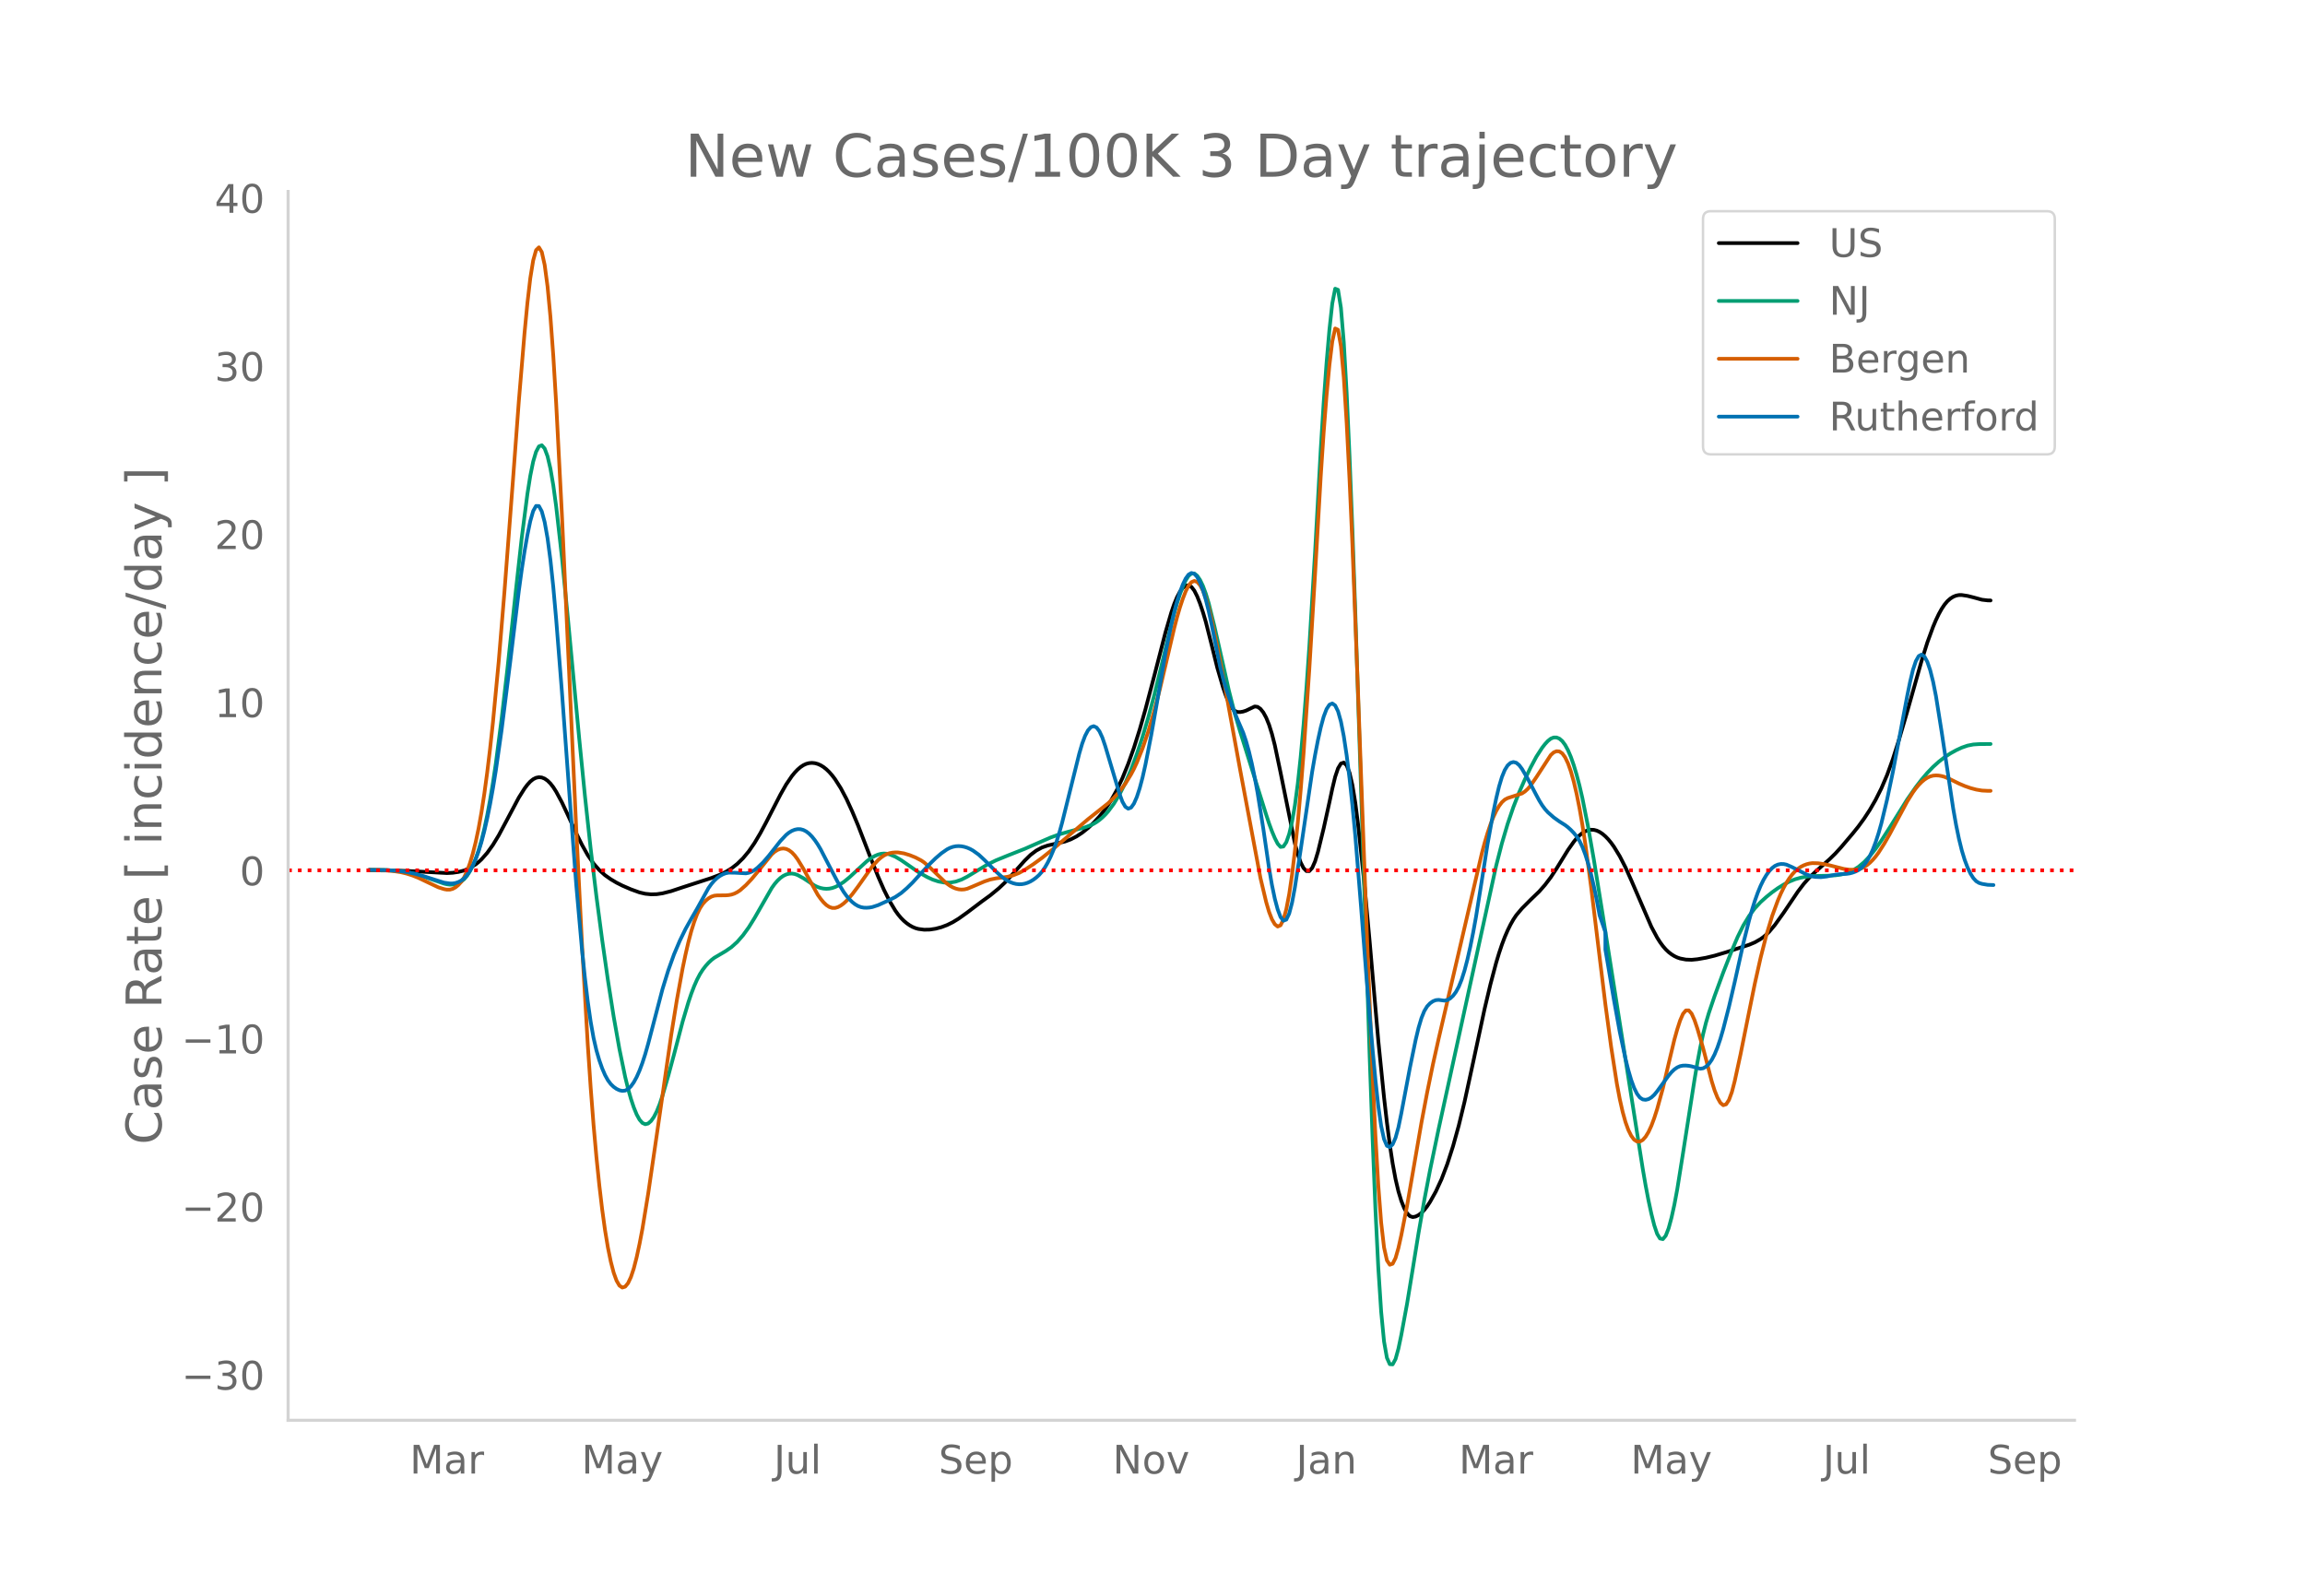 <svg height="864" viewBox="0 0 936 648" width="1248" xmlns="http://www.w3.org/2000/svg" xmlns:xlink="http://www.w3.org/1999/xlink"><defs><style>*{stroke-linecap:butt;stroke-linejoin:round}</style></defs><g id="figure_1"><path d="M0 648h936V0H0z" style="fill:#fff" id="patch_1"/><g id="axes_1"><path d="M117 576.72h725.4V77.76H117z" style="fill:none" id="patch_2"/><path clip-path="url(#pc1196d6e7f)" d="m149.973 353.406 10.504.088 7.003.273 14.006.76 2.335-.122 2.334-.339 2.335-.598 2.334-1.011 2.334-1.467 1.167-.927 1.168-1.083 2.334-2.64 2.334-3.253 2.335-3.844 3.501-6.561 4.669-8.79 2.334-3.703 1.167-1.552 1.168-1.28 1.167-.94 1.167-.588 1.167-.234 1.167.118 1.167.466 1.168.812 1.167 1.156 1.167 1.5 1.167 1.83 2.335 4.336 2.334 4.97 3.501 7.608 2.335 4.705 2.334 4.164 2.334 3.389 2.335 2.65 2.334 2.097 2.335 1.642 2.334 1.387 2.334 1.184 3.502 1.516 3.501 1.265 2.335.536 2.334.233 2.334-.06 2.335-.345 3.501-.886 4.669-1.561 7.003-2.268 4.669-1.51 3.501-1.345 2.335-1.141 2.334-1.419 2.334-1.831 2.335-2.281 2.334-2.8 2.334-3.387 2.335-3.941 2.334-4.353 5.836-11.337 2.334-4.118 2.335-3.431 1.167-1.423 1.167-1.223 1.167-1.008 1.167-.775 1.168-.54 1.167-.305 1.167-.088 1.167.117 1.167.317 1.167.518 1.168.72 1.167.922 1.167 1.126 1.167 1.329 1.167 1.533 2.335 3.662 2.334 4.41 2.334 5.094 2.335 5.572 4.668 12.08 3.502 8.74 2.334 5.326 2.335 4.662 2.334 3.884 1.167 1.61 1.167 1.39 1.167 1.17 1.168.978 1.167.81 1.167.648 1.167.485 1.167.327 2.335.31 2.334-.05 2.334-.356 2.335-.619 2.334-.88 2.334-1.155 2.335-1.426 3.501-2.504 5.836-4.412 3.502-2.54 3.501-2.878 2.335-2.202 2.334-2.508 5.836-6.53 2.334-2.29 2.335-1.772 2.334-1.26 2.334-.812 7.003-1.61 2.335-.863 2.334-1.196 2.334-1.53 2.335-1.86 2.334-2.192 2.334-2.555 2.335-2.932 2.334-3.483 2.335-4.208 2.334-4.955 2.334-5.755 2.335-6.57 2.334-7.395 2.334-8.209 3.502-13.274 4.669-18.093 2.334-7.958 1.167-3.415 1.167-2.816 1.167-2.183 1.168-1.552 1.167-.901 1.167-.165 1.167.661 1.167 1.504 1.167 2.315 1.168 2.972 1.167 3.475 1.167 3.947 2.334 9.238 2.335 9.419 2.334 7.967 1.167 3.378 1.167 2.792 1.168 2.037 1.167 1.248 1.167.508 1.167.024 1.167-.206 1.167-.385 3.502-1.676 1.167.149 1.167.803 1.168 1.458 1.167 2.13 1.167 2.88 1.167 3.715 1.167 4.565 2.335 11.126 5.835 28.836 1.168 4.368 1.167 3.322 1.167 2.274 1.167 1.204 1.167.016 1.168-1.292 1.167-2.622 1.167-3.86 2.334-9.595 2.335-10.59 1.167-5.487 1.167-4.837 1.167-3.456 1.167-1.93 1.167-.402 1.168 1.172 1.167 2.98 1.167 5.023 1.167 7.113 1.167 9.095 2.335 21.988 2.334 25.292 3.502 40.25 2.334 23.085 1.167 10.152 1.167 9.015 1.167 7.68 1.168 6.308 1.167 4.976 1.167 3.853 1.167 2.94 1.167 2.069 1.168 1.197 1.167.372 1.167-.22 1.167-.577 1.167-.889 1.167-1.2 1.168-1.504 1.167-1.765 2.334-4.173 2.334-5.06 2.335-6.133 2.334-7.259 2.335-8.414 2.334-9.6 3.501-16.092 4.67-21.757 2.333-9.818 2.335-8.803 1.167-3.871 1.167-3.482 1.167-3.092 1.167-2.71 1.168-2.364 1.167-2.054 1.167-1.75 2.334-2.76 3.502-3.51 3.501-3.375 2.335-2.665 2.334-3.067 2.334-3.544 4.67-7.576 2.334-3.303 1.167-1.43 1.167-1.193 1.167-.944 1.167-.694 1.167-.445 1.168-.195 1.167.054 1.167.305 1.167.55 1.167.782 1.167.996 1.168 1.207 1.167 1.418 1.167 1.627 2.334 3.827 2.335 4.548 2.334 5.192 8.17 18.914 2.335 4.37 1.167 1.847 1.167 1.598 1.167 1.348 1.167 1.105 1.168.898 1.167.726 1.167.56 1.167.401 2.334.452 2.335.088 2.334-.227 3.502-.608 3.501-.843 4.669-1.395 9.337-3.03 2.335-.983 2.334-1.336 1.167-.84 1.167-.995 1.168-1.155 2.334-2.78 3.501-4.895 5.836-8.657 2.335-3.054 2.334-2.645 2.334-2.221 5.836-5.198 2.335-2.292 2.334-2.551 4.669-5.506 2.334-2.901 2.334-3.207 2.335-3.567 2.334-4.047 2.334-4.654 2.335-5.454 2.334-6.441 2.334-7.34 3.502-11.933 5.836-20.636 2.334-7.452 2.335-6.368 1.167-2.764 1.167-2.447 1.167-2.097 1.167-1.74 1.167-1.382 1.168-1.034 1.167-.732 1.167-.477 1.167-.232 1.167-.001 2.335.361 2.334.582 3.502.96 2.334.273 1.167.025h0" style="fill:none;stroke:#000;stroke-linecap:round;stroke-width:1.5" id="line2d_1"/><path clip-path="url(#pc1196d6e7f)" d="m149.973 353.215 7.003.094 4.668.328 3.502.499 3.502.782 3.501 1.08 8.17 2.812 1.167.267 1.168.149 1.167-.03 1.167-.22 1.167-.409 1.167-.621 1.168-.946 1.167-1.38 1.167-1.838 1.167-2.295 1.167-2.773 1.167-3.357 1.168-4.043 1.167-4.752 1.167-5.467 1.167-6.22 1.167-7.01 1.167-7.806 2.335-17.961 2.334-20.141 3.502-32.386 2.334-20.977 2.334-18.052 1.168-7.378 1.167-5.714 1.167-3.965 1.167-2.217 1.167-.461 1.167 1.329 1.168 3.152 1.167 4.984 1.167 6.815 1.167 8.56 2.335 20.648 2.334 23.87 4.669 49.52 2.334 23.426 2.334 21.504 2.335 19.368 2.334 17.647 2.334 16.333 2.335 14.84 2.334 13.152 2.334 11.314 1.168 4.774 1.167 4.138 1.167 3.503 1.167 2.853 1.167 2.128 1.167 1.329 1.168.514 1.167-.284 1.167-1.007 1.167-1.653 1.167-2.284 1.168-2.915 1.167-3.506 2.334-8.005 2.334-8.686 3.502-13.353 2.334-7.841 1.167-3.46 1.168-3.058 1.167-2.641 1.167-2.226 1.167-1.827 1.167-1.52 1.168-1.302 1.167-1.104 1.167-.904 2.334-1.372 2.335-1.378 2.334-1.612 2.334-2.112 2.335-2.678 2.334-3.228 2.334-3.76 7.003-12.22 1.168-1.62 1.167-1.356 1.167-1.093 1.167-.83 1.167-.572 1.167-.319 1.168-.065 1.167.187 1.167.426 2.334 1.279 4.669 3.06 1.167.528 1.167.386 1.168.24 1.167.09 1.167-.073 1.167-.235 1.167-.396 1.167-.555 2.335-1.483 2.334-1.896 4.669-4.33 2.334-2.15 1.167-.912 1.168-.77 1.167-.626 1.167-.478 1.167-.308 1.167-.115 1.167.082 1.168.272 2.334.955 2.334 1.375 7.003 4.862 3.502 1.982 2.334 1.08 2.335.762 2.334.416 2.334.027 2.335-.402 2.334-.82 2.334-1.186 8.17-4.914 3.502-1.719 4.669-1.91 7.003-2.764 5.836-2.565 4.668-2.025 3.502-1.279 3.502-1.008 7.003-1.851 2.334-.874 1.167-.564 1.167-.7 1.167-.847 1.168-.992 1.167-1.14 1.167-1.3 2.334-3.13 2.335-3.846 2.334-4.62 2.334-5.45 2.335-6.27 2.334-7.074 2.334-7.88 2.335-8.693 2.334-9.487 4.669-19.556 1.167-4.559 1.167-4.092 1.167-3.586 1.168-3.08 1.167-2.539 1.167-1.825 1.167-.937 1.167-.015 1.167.889 1.168 1.705 1.167 2.435 1.167 3.145 1.167 3.857 2.335 9.435 3.501 15.469 2.334 10.449 2.335 9.173 2.334 7.823 10.505 33.546 1.167 3.534 1.167 3.176 1.167 2.783 1.167 2.292 1.168 1.307 1.167-.17 1.167-1.747 1.167-3.324 1.167-4.94 1.167-6.76 1.168-8.782 1.167-10.844 1.167-12.906 1.167-14.93 1.167-16.77 2.335-38.46 2.334-42.147 1.167-18.64 1.167-16.095 1.168-13.546 1.167-10.647 1.167-5.977 1.167.461 1.167 7.253 1.167 14.045 1.168 20.571 1.167 25.778 1.167 29.661 1.167 33.281 5.836 180.878 1.167 32.677 1.167 29.148 1.168 23.724 1.167 17.921 1.167 12.119 1.167 6.613 1.167 2.6 1.167.077 1.168-2.147 1.167-4.22 1.167-5.543 2.334-12.643 2.335-14.26 2.334-14.491 2.334-13.34 2.335-12.205 3.501-16.82 23.344-106.781 2.334-9.11 2.334-7.908 2.335-6.852 2.334-5.95 2.335-5.287 2.334-4.854 2.334-4.365 2.335-3.609 1.167-1.497 1.167-1.269 1.167-.93 1.167-.483 1.167-.012 1.168.468 1.167.995 1.167 1.569 1.167 2.152 1.167 2.736 1.168 3.318 1.167 3.892 1.167 4.459 1.167 5.025 2.334 11.72 2.335 13.344 3.501 21.734 16.34 103.717 1.168 6.78 1.167 6.098 1.167 5.414 1.167 4.65 1.168 3.482 1.167 1.908 1.167.254 1.167-1.4 1.167-2.995 1.168-4.293 1.167-5.293 1.167-6.235 2.334-14.63 4.669-29.85 1.167-6.919 1.167-6.205 1.167-5.432 1.168-4.659 1.167-3.942 2.334-6.872 3.502-9.55 3.501-8.907 2.335-5.507 2.334-4.724 2.334-3.842 2.335-3.1 2.334-2.506 2.334-2.102 2.335-1.885 2.334-1.672 2.334-1.448 2.335-1.22 2.334-.953 2.334-.654 2.335-.412 2.334-.228 5.836-.144 3.502-.161 2.334-.317 2.334-.612 2.335-1.017 2.334-1.446 2.334-1.948 2.335-2.467 2.334-2.932 2.334-3.338 3.502-5.48 7.003-11.25 3.502-5.021 2.334-3.035 2.334-2.745 2.335-2.423 2.334-2.105 2.334-1.817 2.335-1.537 2.334-1.293 2.334-1.085 2.335-.807 2.334-.457 2.334-.154 4.67-.053h0" style="fill:none;stroke:#009e73;stroke-linecap:round;stroke-width:1.5" id="line2d_2"/><path clip-path="url(#pc1196d6e7f)" d="m149.973 353.263 5.836.095 3.501.28 3.502.546 2.334.568 2.334.745 2.335.933 4.668 2.225 3.502 1.655 2.334.748 1.167.203 1.168-.008 1.167-.31 1.167-.634 1.167-.954 1.167-1.308 1.168-1.823 1.167-2.498 1.167-3.206 1.167-3.915 1.167-4.649 1.167-5.522 1.168-6.53 1.167-7.568 1.167-8.607 1.167-9.655 1.167-10.713 2.335-24.607 2.334-28.377 3.502-45.921 2.334-31.4 2.334-27.92 1.167-12.127 1.168-10.058 1.167-7.194 1.167-4.17 1.167-1.147 1.167 1.922 1.167 5.22 1.168 8.748 1.167 12.32 1.167 15.892 1.167 19.29 2.335 45.24 2.334 51.042 3.501 76.894 2.335 46.698 2.334 40.672 1.167 17.244 1.167 15.15 1.168 13.112 1.167 11.354 1.167 9.874 1.167 8.45 1.167 7.043 1.168 5.715 1.167 4.47 1.167 3.238 1.167 2.008 1.167.793 1.167-.349 1.168-1.417 1.167-2.47 1.167-3.522 1.167-4.545 1.167-5.412 1.167-6.122 2.335-14.235 3.501-23.937 5.836-40.405 2.335-14.468 2.334-12.792 1.167-5.584 1.167-5.024 1.167-4.416 1.168-3.759 1.167-3.091 1.167-2.425 1.167-1.788 1.167-1.306 1.168-.979 1.167-.681 1.167-.385 1.167-.117 3.502-.031 1.167-.095 1.167-.212 1.167-.393 1.167-.586 1.167-.78 2.335-2.066 2.334-2.474 2.335-2.803 5.835-7.24 1.168-1.042 1.167-.744 1.167-.447 1.167-.143 1.167.183 1.167.533 1.168.888 1.167 1.242 1.167 1.58 2.334 3.83 5.836 10.55 1.167 1.637 1.168 1.414 1.167 1.123 1.167.765 1.167.393 1.167.02 1.167-.337 1.168-.63 1.167-.855 1.167-1.066 2.334-2.685 2.335-3.114 5.836-8.251 2.334-2.522 1.167-1.013 1.167-.803 1.167-.588 1.168-.381 1.167-.217 1.167-.094 1.167.02 2.334.376 2.335.715 2.334.938 2.335 1.219 1.167.798 2.334 2.02 5.836 5.634 1.167.998 1.167.833 1.167.655 1.168.476 1.167.296 1.167.112 1.167-.076 1.167-.265 2.335-.961 4.668-2 2.335-.78 2.334-.475 4.669-.63 2.334-.613 2.335-.934 2.334-1.273 3.501-2.296 3.502-2.552 4.669-3.746 7.003-6.002 7.003-5.953 8.17-6.47 2.334-2.232 2.335-2.594 2.334-3.124 2.334-3.832 1.168-2.232 1.167-2.498 2.334-5.814 2.334-6.904 2.335-7.995 2.334-9.069 3.502-14.842 2.334-9.986 1.167-4.468 1.167-3.99 1.168-3.515 1.167-3.001 1.167-2.302 1.167-1.418 1.167-.497 1.167.42 1.168 1.315 1.167 2.186 1.167 3.053 1.167 3.92 1.167 4.74 2.335 10.965 2.334 12.161 7.003 38.335 8.17 43.508 2.335 9.819 1.167 3.969 1.167 3.014 1.167 2.01 1.167.931 1.168-.512 1.167-2.323 1.167-4.208 1.167-6.091 1.167-7.96 1.167-9.741 1.168-11.44 1.167-13.123 1.167-14.803 2.334-34.191 2.335-38.61 2.334-40.215 1.167-17.477 1.167-14.938 1.168-12.402 1.167-9.567 1.167-5.255 1.167.537 1.167 6.626 1.167 12.714 1.168 18.545 1.167 23.088 1.167 26.347 2.334 61.344 3.502 95.793 2.334 57.773 1.167 24.984 1.168 20.225 1.167 15.142 1.167 10.06 1.167 5.244 1.167 1.755 1.167-.406 1.168-2.3 1.167-4.07 1.167-5.217 2.334-11.892 2.335-13.447 3.501-20.295 2.335-12.336 2.334-11.372 2.334-10.452 17.508-75.168 1.167-4.376 1.167-3.915 1.167-3.454 1.168-2.99 1.167-2.518 1.167-2.034 1.167-1.548 1.167-1.063 1.167-.617 5.836-1.903 1.168-.772 1.167-1.065 1.167-1.357 2.334-3.41 5.836-8.979 1.167-1.061 1.167-.498 1.168.089 1.167.79 1.167 1.609 1.167 2.448 1.167 3.288 1.168 4.13 1.167 4.983 1.167 5.846 1.167 6.711 1.167 7.577 2.335 17.372 3.501 28.811 2.334 19.125 2.335 17.267 2.334 15.002 1.167 6.183 1.168 5.19 1.167 4.198 1.167 3.223 1.167 2.341 1.167 1.55 1.167.776 1.168.017 1.167-.676 1.167-1.303 1.167-1.918 1.167-2.53 1.167-3.127 1.168-3.63 2.334-8.478 2.334-9.977 2.335-9.77 1.167-4.178 1.167-3.609 1.167-2.68 1.167-1.39 1.168-.028 1.167 1.333 1.167 2.606 1.167 3.439 2.334 7.96 3.502 13.482 1.167 3.707 1.167 2.921 1.168 2.083 1.167.986 1.167-.37 1.167-1.776 1.167-3.185 1.167-4.486 2.335-10.778 3.501-17.386 2.335-11.476 2.334-10.423 2.334-9.167 2.335-7.746 2.334-6.353 1.167-2.707 1.167-2.407 1.168-2.105 1.167-1.81 1.167-1.534 1.167-1.281 1.167-1.032 1.167-.792 1.168-.595 1.167-.443 1.167-.299 1.167-.155 2.335.057 2.334.32 2.334.513 5.836 1.482 2.334.313 2.335.003 1.167-.177 1.167-.365 1.167-.563 1.168-.76 1.167-.96 1.167-1.158 1.167-1.36 1.167-1.56 2.335-3.653 2.334-4.098 7.003-13.072 2.334-3.722 1.168-1.596 1.167-1.393 1.167-1.188 1.167-.976 1.167-.757 1.167-.535 1.168-.314 1.167-.101 1.167.07 1.167.2 1.167.322 2.335.998 3.501 1.73 2.335.998 2.334.817 2.334.625 2.335.39 2.334.117 1.167-.005h0" style="fill:none;stroke:#d55e00;stroke-linecap:round;stroke-width:1.5" id="line2d_3"/><path clip-path="url(#pc1196d6e7f)" d="m149.973 353.238 7.003.09 4.668.307 3.502.473 3.502.729 3.501.999 8.17 2.58 2.335.332 1.167-.005 1.167-.19 1.167-.39 1.167-.607 1.168-.914 1.167-1.315 1.167-1.732 1.167-2.15 1.167-2.59 1.167-3.132 1.168-3.776 1.167-4.443 1.167-5.108 1.167-5.777 1.167-6.461 1.167-7.162 2.335-16.391 3.501-27.673 3.502-28.85 1.167-8.56L213 223.91l1.167-6.667 1.168-5.622 1.167-4.092 1.167-2.075 1.167.04 1.167 2.164 1.167 4.336 1.168 6.553 1.167 8.782 1.167 11.01 1.167 13.09 2.335 29.47 3.501 47.719 2.334 30.842 2.335 26.35 1.167 11.225 1.167 9.694 1.167 8.128 1.167 6.562 1.168 5.076 1.167 3.995 1.167 3.318 1.167 2.722 1.167 2.125 1.168 1.557 1.167 1.123 1.167.825 1.167.555 1.167.265 1.167-.124 1.168-.612 1.167-1.12 1.167-1.626 1.167-2.132 1.167-2.632 1.167-3.124 1.168-3.614 1.167-4.106 5.836-22.271 2.334-7.57 2.334-6.504 2.335-5.505 2.334-4.79 2.334-4.167 2.335-4.044 4.669-8.437 1.167-1.63 1.167-1.357 1.167-1.09 1.167-.852 1.167-.642 1.168-.437 1.167-.233 2.334.017 4.669.26 1.167-.223 1.167-.447 1.167-.67 1.168-.887 2.334-2.24 2.334-2.716 4.669-5.939 2.334-2.48 1.167-.94 1.168-.708 1.167-.474 1.167-.234 1.167.028 1.167.316 1.168.607 1.167.9 1.167 1.189 1.167 1.46 1.167 1.712 1.167 1.961 3.502 6.772 3.501 6.653 2.335 3.879 1.167 1.607 1.167 1.38 1.167 1.15 1.168.92 1.167.685 1.167.45 1.167.222 1.167.044 1.167-.086 1.168-.207 2.334-.767 4.669-2.113 2.334-1.195 2.334-1.58 2.335-2 2.334-2.289 3.502-3.843 3.501-3.736 2.334-2.284 2.335-2.003 2.334-1.628 1.167-.588 1.167-.415 1.168-.242 1.167-.073 1.167.083 1.167.225 1.167.363 1.168.503 1.167.64 2.334 1.674 2.334 2.172 4.67 4.67 2.333 2.116 1.168.88 1.167.735 1.167.59 1.167.442 1.167.289 1.168.126 1.167-.037 1.167-.2 1.167-.367 1.167-.536 1.167-.704 1.168-.873 1.167-1.057 1.167-1.32 1.167-1.66 1.167-2.015 1.167-2.37 1.168-2.74 1.167-3.177 1.167-3.683 1.167-4.201 7.003-28.215 1.167-3.965 1.168-3.128 1.167-2.224 1.167-1.319 1.167-.407 1.167.542 1.167 1.528 1.168 2.522 1.167 3.43 5.836 19.515 1.167 3.153 1.167 2.024 1.167.794 1.167-.434 1.168-1.632 1.167-2.67 1.167-3.55 1.167-4.395 1.167-5.198 2.335-11.912 2.334-13.203 3.502-20.385 2.334-11.456 1.167-4.967 1.167-4.39 1.167-3.75 1.168-3.097 1.167-2.417 1.167-1.602 1.167-.654 1.167.322 1.167 1.296 1.168 2.252 1.167 3.109 1.167 3.865 1.167 4.603 1.167 5.34 3.502 17.332 1.167 4.7 1.167 4.037 2.335 6.826 2.334 5.764 2.334 5.388 1.167 3.447 1.168 4.166 1.167 4.885 1.167 5.6 1.167 6.294 2.335 14.6 2.334 16.016 1.167 6.81 1.167 5.593 1.167 4.376 1.168 3.093 1.167 1.488 1.167-.44 1.167-2.435 1.167-4.428 1.167-6.276 2.335-15.203 4.669-31.722 1.167-6.72 1.167-6.028 1.167-5.29 1.167-4.305 1.167-3.073 1.168-1.792 1.167-.511 1.167.815 1.167 2.368 1.167 4.149 1.167 5.974 1.168 7.768 1.167 9.406 1.167 10.889 1.167 12.338 2.335 28.847 2.334 30.263 2.334 27.479 1.167 12.458 1.168 10.707 1.167 8.115 1.167 5.356 1.167 2.696 1.167.538 1.167-1.118 1.168-2.675 1.167-4.231 1.167-5.64 3.502-18.564 2.334-11.313 1.167-4.888 1.167-3.926 1.167-2.896 1.168-1.922 1.167-1.23 1.167-.82 1.167-.467 1.167-.112 2.335.314 1.167-.225 1.167-.652 1.167-1.08 1.167-1.54 1.168-2.144 1.167-2.898 1.167-3.682 1.167-4.452 1.167-5.156 1.167-5.793 1.168-6.419 2.334-14.615 2.334-14.842 2.335-12.89 1.167-5.634 1.167-4.868 1.167-3.887 1.167-2.864 1.167-1.871 1.168-1.034 1.167-.35 1.167.303 1.167.956 1.167 1.562 2.335 3.993 3.501 6.665 1.167 2.17 1.168 1.893 1.167 1.582 1.167 1.289 2.334 2.062 2.335 1.672 2.334 1.47 1.167.896 1.167 1.059 1.168 1.222 1.167 1.424 1.167 1.824 1.167 2.418 1.167 3.053 1.167 3.687 1.168 4.322 1.167 4.957 1.167 5.594 1.167 6.23 2.334 6.801v7.056l3.502 20.599 2.334 12.825 2.335 10.958 1.167 4.652 1.167 3.975 1.167 3.18 1.167 2.362 1.168 1.543 1.167.759 1.167.152 1.167-.279 1.167-.674 1.167-1.07 1.168-1.43 4.668-6.39 1.168-1.388 1.167-1.11 1.167-.811 1.167-.51 1.167-.227 1.167-.019 1.168.11 1.167.223 3.501.965 1.167-.187 1.168-.65 1.167-1.123 1.167-1.653 1.167-2.24 1.167-2.836 1.168-3.435 1.167-4 2.334-9.092 2.334-10.043 3.502-15.71 2.334-9.333 1.167-4.165 1.168-3.729 1.167-3.277 1.167-2.826 1.167-2.382 1.167-1.975 1.168-1.605 1.167-1.242 1.167-.879 1.167-.527 1.167-.23 1.167.014 1.168.244 2.334 1.034 5.836 2.972 2.334.77 1.167.21 2.335.092 2.334-.27 3.502-.724 2.334-.238 2.334-.113 1.167-.18 1.168-.306 1.167-.43 1.167-.577 1.167-.843 1.167-1.226 1.168-1.632 1.167-2.049 1.167-2.519 1.167-3.044 1.167-3.578 1.167-4.114 2.335-9.69 2.334-11.12 2.334-12.363 3.502-18.603 1.167-5.699 1.167-4.87 1.168-3.521 1.167-2.07 1.167-.617 1.167.817 1.167 2.159 1.167 3.41 1.168 4.64 1.167 5.875 2.334 14.669 4.669 31.025 1.167 6.594 1.167 5.664 1.167 4.734 1.168 3.832 1.167 3.07 1.167 2.447 1.167 1.853 1.167 1.258 1.167.706 1.168.366 2.334.395 2.334.084h0" style="fill:none;stroke:#0072b2;stroke-linecap:round;stroke-width:1.5" id="line2d_4"/><path clip-path="url(#pc1196d6e7f)" d="M117 353.408h725.4" style="fill:none;stroke:red;stroke-dasharray:1.5,2.475;stroke-dashoffset:0;stroke-width:1.5" id="line2d_5"/><path d="M117 576.72V77.76" style="fill:none;stroke:#d3d3d3;stroke-linecap:square;stroke-linejoin:miter;stroke-width:1.25" id="patch_3"/><path d="M117 576.72h725.4" style="fill:none;stroke:#d3d3d3;stroke-linecap:square;stroke-linejoin:miter;stroke-width:1.25" id="patch_4"/><g id="matplotlib.axis_1"><g id="xtick_1"><g style="fill:#696969" transform="matrix(.16 0 0 -.16 166.393 598.378)" id="text_1"><defs><path d="M9.813 72.906h14.703l18.593-49.61 18.703 49.61h14.704V0H66.89v64.016l-18.797-50h-9.907l-18.796 50V0H9.813z" id="DejaVuSans-77"/><path d="M34.281 27.484q-10.89 0-15.093-2.484-4.204-2.484-4.204-8.5 0-4.781 3.157-7.594 3.156-2.797 8.562-2.797 7.485 0 12 5.297 4.516 5.297 4.516 14.078v2zm17.922 3.72V0H43.22v8.297Q40.14 3.328 35.547.953q-4.594-2.375-11.234-2.375-8.391 0-13.36 4.719Q6 8.016 6 15.922q0 9.219 6.172 13.906 6.187 4.688 18.437 4.688h12.61v.89q0 6.203-4.078 9.594-4.078 3.39-11.453 3.39-4.688 0-9.141-1.124-4.438-1.125-8.531-3.375v8.312q4.921 1.906 9.562 2.844 4.64.953 9.031.953 11.875 0 17.735-6.156 5.86-6.14 5.86-18.64z" id="DejaVuSans-97"/><path d="M41.11 46.297q-1.516.875-3.297 1.281Q36.03 48 33.89 48q-7.625 0-11.703-4.953-4.079-4.953-4.079-14.234V0H9.08v54.688h9.03v-8.5q2.844 4.984 7.375 7.39Q30.031 56 36.531 56q.922 0 2.047-.125 1.125-.11 2.484-.36z" id="DejaVuSans-114"/></defs><use xlink:href="#DejaVuSans-77"/><use x="86.279" xlink:href="#DejaVuSans-97"/><use x="147.559" xlink:href="#DejaVuSans-114"/></g></g><g id="xtick_2"><g style="fill:#696969" transform="matrix(.16 0 0 -.16 236.144 598.378)" id="text_2"><defs><path d="M32.172-5.078q-3.797-9.766-7.422-12.735-3.61-2.984-9.656-2.984H7.906v7.516h5.282q3.703 0 5.75 1.765Q21-9.766 23.483-3.219l1.61 4.094-22.11 53.813H12.5l17.094-42.766 17.093 42.766h9.516z" id="DejaVuSans-121"/></defs><use xlink:href="#DejaVuSans-77"/><use x="86.279" xlink:href="#DejaVuSans-97"/><use x="147.559" xlink:href="#DejaVuSans-121"/></g></g><g id="xtick_3"><g style="fill:#696969" transform="matrix(.16 0 0 -.16 314.23 598.378)" id="text_3"><defs><path d="M9.813 72.906h9.859V5.078q0-13.187-5-19.14-5-5.954-16.094-5.954h-3.75v8.297h3.078q6.531 0 9.219 3.672Q9.813-4.39 9.813 5.078z" id="DejaVuSans-74"/><path d="M8.5 21.578v33.11h8.984V21.922q0-7.766 3.016-11.656 3.031-3.875 9.094-3.875 7.265 0 11.484 4.64 4.234 4.64 4.234 12.656v31h8.985V0h-8.984v8.406Q42.047 3.422 37.718 1q-4.313-2.422-10.032-2.422-9.421 0-14.312 5.86Q8.5 10.296 8.5 21.578zM31.11 56z" id="DejaVuSans-117"/><path d="M9.422 75.984h8.984V0H9.422z" id="DejaVuSans-108"/></defs><use xlink:href="#DejaVuSans-74"/><use x="29.492" xlink:href="#DejaVuSans-117"/><use x="92.871" xlink:href="#DejaVuSans-108"/></g></g><g id="xtick_4"><g style="fill:#696969" transform="matrix(.16 0 0 -.16 381.167 598.378)" id="text_4"><defs><path d="M53.516 70.516V60.89q-5.61 2.687-10.594 4-4.984 1.328-9.625 1.328-8.047 0-12.422-3.125t-4.375-8.89q0-4.845 2.906-7.313 2.907-2.453 11.016-3.97l5.953-1.218q11.031-2.11 16.281-7.406 5.25-5.297 5.25-14.172 0-10.61-7.11-16.078-7.093-5.469-20.812-5.469-5.172 0-11.015 1.172Q13.14.922 6.89 3.219v10.156q6-3.36 11.765-5.078 5.766-1.703 11.328-1.703 8.438 0 13.032 3.312 4.593 3.328 4.593 9.485 0 5.359-3.297 8.39-3.296 3.032-10.812 4.547L27.484 33.5q-11.03 2.188-15.968 6.875-4.922 4.688-4.922 13.047 0 9.672 6.812 15.234 6.813 5.563 18.766 5.563 5.14 0 10.453-.938 5.328-.922 10.89-2.765z" id="DejaVuSans-83"/><path d="M56.203 29.594v-4.39H14.891q.593-9.282 5.593-14.142 5-4.859 13.938-4.859 5.172 0 10.031 1.266 4.86 1.265 9.656 3.812v-8.5Q49.266.734 44.187-.344 39.11-1.422 33.892-1.422q-13.094 0-20.735 7.61-7.64 7.625-7.64 20.625 0 13.421 7.25 21.296Q20.016 56 32.328 56q11.031 0 17.453-7.11 6.422-7.093 6.422-19.296zm-8.984 2.64q-.094 7.36-4.125 11.75-4.032 4.407-10.672 4.407-7.516 0-12.031-4.25-4.516-4.25-5.203-11.97z" id="DejaVuSans-101"/><path d="M18.11 8.203v-29H9.077v75.484h9.031v-8.296q2.844 4.875 7.157 7.234Q29.594 56 35.594 56q9.968 0 16.187-7.906 6.235-7.907 6.235-20.797T51.78 6.484q-6.218-7.906-16.187-7.906-6 0-10.328 2.375-4.313 2.375-7.157 7.25zm30.578 19.094q0 9.906-4.079 15.547-4.078 5.64-11.203 5.64-7.14 0-11.218-5.64-4.079-5.64-4.079-15.547 0-9.906 4.078-15.547 4.079-5.64 11.22-5.64 7.124 0 11.202 5.64t4.078 15.547z" id="DejaVuSans-112"/></defs><use xlink:href="#DejaVuSans-83"/><use x="63.477" xlink:href="#DejaVuSans-101"/><use x="125" xlink:href="#DejaVuSans-112"/></g></g><g id="xtick_5"><g style="fill:#696969" transform="matrix(.16 0 0 -.16 451.83 598.378)" id="text_5"><defs><path d="M9.813 72.906h13.28l32.329-60.984v60.984h9.562V0h-13.28L19.39 60.984V0H9.813z" id="DejaVuSans-78"/><path d="M30.61 48.39q-7.22 0-11.422-5.64-4.204-5.64-4.204-15.453 0-9.813 4.172-15.453 4.188-5.64 11.453-5.64 7.188 0 11.375 5.655 4.203 5.672 4.203 15.438 0 9.719-4.203 15.406-4.187 5.688-11.375 5.688zm0 7.61q11.718 0 18.406-7.625 6.703-7.61 6.703-21.078 0-13.422-6.703-21.078-6.688-7.64-18.407-7.64-11.765 0-18.437 7.64-6.656 7.656-6.656 21.078 0 13.469 6.656 21.078Q18.844 56 30.609 56z" id="DejaVuSans-111"/><path d="M2.984 54.688H12.5L29.594 8.797l17.093 45.89h9.516L35.687 0H23.485z" id="DejaVuSans-118"/></defs><use xlink:href="#DejaVuSans-78"/><use x="74.805" xlink:href="#DejaVuSans-111"/><use x="135.986" xlink:href="#DejaVuSans-118"/></g></g><g id="xtick_6"><g style="fill:#696969" transform="matrix(.16 0 0 -.16 526.31 598.378)" id="text_6"><defs><path d="M54.89 33.016V0h-8.984v32.719q0 7.765-3.031 11.61-3.031 3.858-9.078 3.858-7.281 0-11.484-4.64-4.204-4.625-4.204-12.64V0H9.08v54.688h9.03v-8.5q3.235 4.937 7.594 7.374Q30.078 56 35.797 56q9.422 0 14.25-5.828 4.844-5.828 4.844-17.156z" id="DejaVuSans-110"/></defs><use xlink:href="#DejaVuSans-74"/><use x="29.492" xlink:href="#DejaVuSans-97"/><use x="90.771" xlink:href="#DejaVuSans-110"/></g></g><g id="xtick_7"><g style="fill:#696969" transform="matrix(.16 0 0 -.16 592.412 598.378)" id="text_7"><use xlink:href="#DejaVuSans-77"/><use x="86.279" xlink:href="#DejaVuSans-97"/><use x="147.559" xlink:href="#DejaVuSans-114"/></g></g><g id="xtick_8"><g style="fill:#696969" transform="matrix(.16 0 0 -.16 662.164 598.378)" id="text_8"><use xlink:href="#DejaVuSans-77"/><use x="86.279" xlink:href="#DejaVuSans-97"/><use x="147.559" xlink:href="#DejaVuSans-121"/></g></g><g id="xtick_9"><g style="fill:#696969" transform="matrix(.16 0 0 -.16 740.249 598.378)" id="text_9"><use xlink:href="#DejaVuSans-74"/><use x="29.492" xlink:href="#DejaVuSans-117"/><use x="92.871" xlink:href="#DejaVuSans-108"/></g></g><g id="xtick_10"><g style="fill:#696969" transform="matrix(.16 0 0 -.16 807.186 598.378)" id="text_10"><use xlink:href="#DejaVuSans-83"/><use x="63.477" xlink:href="#DejaVuSans-101"/><use x="125" xlink:href="#DejaVuSans-112"/></g></g></g><g id="matplotlib.axis_2"><g id="ytick_1"><g style="fill:#696969" transform="matrix(.16 0 0 -.16 73.733 564.292)" id="text_11"><defs><path d="M10.594 35.5h62.593v-8.297H10.594z" id="DejaVuSans-8722"/><path d="M40.578 39.313Q47.656 37.797 51.625 33q3.984-4.781 3.984-11.813 0-10.78-7.422-16.703-7.421-5.906-21.093-5.906-4.578 0-9.438.906-4.86.907-10.031 2.72v9.515q4.094-2.39 8.969-3.61 4.89-1.218 10.218-1.218 9.266 0 14.125 3.656 4.86 3.656 4.86 10.64 0 6.454-4.516 10.079-4.515 3.64-12.562 3.64h-8.5v8.11h8.89q7.266 0 11.125 2.906 3.86 2.906 3.86 8.375 0 5.61-3.985 8.61-3.968 3.015-11.39 3.015-4.063 0-8.703-.89-4.641-.876-10.203-2.72v8.782q5.624 1.562 10.53 2.344 4.907.78 9.25.78 11.235 0 17.766-5.109 6.547-5.093 6.547-13.78 0-6.063-3.468-10.235-3.47-4.172-9.86-5.782z" id="DejaVuSans-51"/><path d="M31.781 66.406q-7.61 0-11.453-7.5Q16.5 51.422 16.5 36.375q0-14.984 3.828-22.484 3.844-7.5 11.453-7.5 7.672 0 11.5 7.5 3.844 7.5 3.844 22.484 0 15.047-3.844 22.531-3.828 7.5-11.5 7.5zm0 7.813q12.266 0 18.735-9.703 6.468-9.688 6.468-28.141 0-18.406-6.468-28.11-6.47-9.687-18.735-9.687-12.25 0-18.718 9.688-6.47 9.703-6.47 28.109 0 18.453 6.47 28.14Q19.53 74.22 31.78 74.22z" id="DejaVuSans-48"/></defs><use xlink:href="#DejaVuSans-8722"/><use x="83.789" xlink:href="#DejaVuSans-51"/><use x="147.412" xlink:href="#DejaVuSans-48"/></g></g><g id="ytick_2"><g style="fill:#696969" transform="matrix(.16 0 0 -.16 73.733 496.024)" id="text_12"><defs><path d="M19.188 8.297h34.421V0H7.33v8.297q5.609 5.812 15.296 15.594 9.703 9.797 12.188 12.64 4.734 5.313 6.609 9 1.89 3.688 1.89 7.25 0 5.813-4.078 9.469-4.078 3.672-10.625 3.672-4.64 0-9.797-1.61-5.14-1.609-11-4.89v9.969Q13.767 71.78 18.938 73q5.188 1.219 9.485 1.219 11.328 0 18.062-5.672 6.735-5.656 6.735-15.125 0-4.5-1.688-8.531-1.672-4.016-6.125-9.485-1.218-1.422-7.765-8.187-6.532-6.766-18.453-18.922z" id="DejaVuSans-50"/></defs><use xlink:href="#DejaVuSans-8722"/><use x="83.789" xlink:href="#DejaVuSans-50"/><use x="147.412" xlink:href="#DejaVuSans-48"/></g></g><g id="ytick_3"><g style="fill:#696969" transform="matrix(.16 0 0 -.16 73.733 427.755)" id="text_13"><defs><path d="M12.406 8.297h16.11v55.625l-17.532-3.516v8.985l17.438 3.515h9.86V8.296H54.39V0H12.406z" id="DejaVuSans-49"/></defs><use xlink:href="#DejaVuSans-8722"/><use x="83.789" xlink:href="#DejaVuSans-49"/><use x="147.412" xlink:href="#DejaVuSans-48"/></g></g><g id="ytick_4"><use xlink:href="#DejaVuSans-48" style="fill:#696969" transform="matrix(.16 0 0 -.16 97.32 359.487)" id="text_14"/></g><g id="ytick_5"><g style="fill:#696969" transform="matrix(.16 0 0 -.16 87.14 291.218)" id="text_15"><use xlink:href="#DejaVuSans-49"/><use x="63.623" xlink:href="#DejaVuSans-48"/></g></g><g id="ytick_6"><g style="fill:#696969" transform="matrix(.16 0 0 -.16 87.14 222.95)" id="text_16"><use xlink:href="#DejaVuSans-50"/><use x="63.623" xlink:href="#DejaVuSans-48"/></g></g><g id="ytick_7"><g style="fill:#696969" transform="matrix(.16 0 0 -.16 87.14 154.682)" id="text_17"><use xlink:href="#DejaVuSans-51"/><use x="63.623" xlink:href="#DejaVuSans-48"/></g></g><g id="ytick_8"><g style="fill:#696969" transform="matrix(.16 0 0 -.16 87.14 86.413)" id="text_18"><defs><path d="M37.797 64.313 12.89 25.39h24.906zm-2.594 8.593H47.61V25.391h10.407v-8.203H47.609V0h-9.812v17.188H4.89v9.515z" id="DejaVuSans-52"/></defs><use xlink:href="#DejaVuSans-52"/><use x="63.623" xlink:href="#DejaVuSans-48"/></g></g><g style="fill:#696969" transform="matrix(0 -.2 -.2 0 65.573 464.8)" id="text_19"><defs><path d="M64.406 67.281v-10.39q-4.984 4.64-10.625 6.922-5.64 2.296-11.984 2.296-12.5 0-19.14-7.64-6.641-7.64-6.641-22.094 0-14.406 6.64-22.047 6.64-7.64 19.14-7.64 6.345 0 11.985 2.296 5.64 2.297 10.625 6.938V5.609Q59.234 2.094 53.437.33q-5.78-1.75-12.218-1.75-16.563 0-26.094 10.124-9.516 10.14-9.516 27.672 0 17.578 9.516 27.703 9.531 10.14 26.094 10.14 6.531 0 12.312-1.734 5.797-1.734 10.875-5.203z" id="DejaVuSans-67"/><path d="M44.281 53.078v-8.5q-3.797 1.953-7.906 2.922-4.094.984-8.5.984-6.688 0-10.031-2.047-3.344-2.046-3.344-6.156 0-3.125 2.39-4.906 2.391-1.781 9.626-3.39l3.078-.688q9.562-2.047 13.593-5.781 4.032-3.735 4.032-10.422 0-7.625-6.032-12.078-6.03-4.438-16.578-4.438-4.39 0-9.156.86Q10.688.296 5.422 2v9.281q4.984-2.594 9.812-3.89 4.829-1.282 9.579-1.282 6.343 0 9.75 2.172 3.421 2.172 3.421 6.125 0 3.656-2.468 5.61-2.453 1.953-10.813 3.765l-3.125.735q-8.344 1.75-12.062 5.39-3.704 3.64-3.704 9.985 0 7.718 5.47 11.906Q16.75 56 26.811 56q4.97 0 9.36-.734 4.406-.72 8.11-2.188z" id="DejaVuSans-115"/><path d="M44.39 34.188q3.172-1.079 6.172-4.594 3-3.516 6.032-9.672L66.609 0H56l-9.313 18.703q-3.624 7.328-7.015 9.719-3.39 2.39-9.25 2.39h-10.75V0h-9.86v72.906h22.266q12.5 0 18.656-5.234 6.157-5.219 6.157-15.766 0-6.89-3.203-11.437-3.204-4.532-9.297-6.282zM19.673 64.797V38.922h12.406q7.125 0 10.766 3.297 3.64 3.297 3.64 9.687 0 6.39-3.64 9.64-3.64 3.25-10.766 3.25z" id="DejaVuSans-82"/><path d="M18.313 70.219V54.688h18.5v-6.985h-18.5V18.016q0-6.688 1.828-8.594 1.828-1.906 7.453-1.906h9.218V0h-9.218q-10.407 0-14.36 3.875-3.953 3.89-3.953 14.14v29.688H2.687v6.984h6.594V70.22z" id="DejaVuSans-116"/><path d="M8.594 75.984h20.703V69H17.578V-6.203h11.719v-6.984H8.594z" id="DejaVuSans-91"/><path d="M9.422 54.688h8.984V0H9.422zm0 21.296h8.984v-11.39H9.422z" id="DejaVuSans-105"/><path d="M48.781 52.594v-8.407q-3.812 2.11-7.64 3.157-3.828 1.047-7.735 1.047-8.75 0-13.593-5.547-4.829-5.532-4.829-15.547 0-10.016 4.829-15.563 4.843-5.53 13.593-5.53 3.907 0 7.735 1.046 3.828 1.047 7.64 3.156V2.094Q45.016.344 40.984-.531q-4.015-.89-8.562-.89-12.36 0-19.64 7.765-7.266 7.765-7.266 20.953 0 13.375 7.343 21.031Q20.22 56 33.016 56q4.14 0 8.093-.86 3.953-.843 7.672-2.546z" id="DejaVuSans-99"/><path d="M45.406 46.39v29.594h8.985V0h-8.985v8.203Q42.578 3.328 38.25.953q-4.313-2.375-10.375-2.375-9.906 0-16.14 7.906-6.22 7.922-6.22 20.813 0 12.89 6.22 20.797Q17.968 56 27.874 56q6.063 0 10.375-2.375 4.328-2.36 7.156-7.234zm-30.61-19.093q0-9.906 4.079-15.547 4.078-5.64 11.203-5.64 7.125 0 11.219 5.64 4.11 5.64 4.11 15.547 0 9.906-4.11 15.547-4.094 5.64-11.219 5.64-7.125 0-11.203-5.64-4.078-5.64-4.078-15.547z" id="DejaVuSans-100"/><path d="M25.39 72.906h8.297L8.297-9.28H0z" id="DejaVuSans-47"/><path d="M30.422 75.984v-89.171H9.719v6.984H21.39V69H9.719v6.984z" id="DejaVuSans-93"/></defs><use xlink:href="#DejaVuSans-67"/><use x="69.824" xlink:href="#DejaVuSans-97"/><use x="131.104" xlink:href="#DejaVuSans-115"/><use x="183.203" xlink:href="#DejaVuSans-101"/><use x="244.727" xlink:href="#DejaVuSans-32"/><use x="276.514" xlink:href="#DejaVuSans-82"/><use x="343.746" xlink:href="#DejaVuSans-97"/><use x="405.025" xlink:href="#DejaVuSans-116"/><use x="444.234" xlink:href="#DejaVuSans-101"/><use x="505.758" xlink:href="#DejaVuSans-32"/><use x="537.545" xlink:href="#DejaVuSans-91"/><use x="576.559" xlink:href="#DejaVuSans-32"/><use x="608.346" xlink:href="#DejaVuSans-105"/><use x="636.129" xlink:href="#DejaVuSans-110"/><use x="699.508" xlink:href="#DejaVuSans-99"/><use x="754.488" xlink:href="#DejaVuSans-105"/><use x="782.271" xlink:href="#DejaVuSans-100"/><use x="845.748" xlink:href="#DejaVuSans-101"/><use x="907.271" xlink:href="#DejaVuSans-110"/><use x="970.65" xlink:href="#DejaVuSans-99"/><use x="1025.631" xlink:href="#DejaVuSans-101"/><use x="1087.154" xlink:href="#DejaVuSans-47"/><use x="1120.846" xlink:href="#DejaVuSans-100"/><use x="1184.322" xlink:href="#DejaVuSans-97"/><use x="1245.602" xlink:href="#DejaVuSans-121"/><use x="1304.781" xlink:href="#DejaVuSans-32"/><use x="1336.568" xlink:href="#DejaVuSans-93"/></g></g><g style="fill:#696969" transform="matrix(.24 0 0 -.24 278.113 71.76)" id="text_20"><defs><path d="M4.203 54.688h8.985l11.234-42.672 11.172 42.672h10.593l11.235-42.672 11.187 42.672h8.985L63.28 0H52.688L40.922 44.828 29.109 0H18.5z" id="DejaVuSans-119"/><path d="M9.813 72.906h9.859V42.094L52.39 72.906h12.703L28.906 38.922 67.672 0H54.688L19.672 35.11V0h-9.86z" id="DejaVuSans-75"/><path d="M19.672 64.797V8.109h11.922q15.093 0 22.093 6.829 7 6.843 7 21.593 0 14.64-7 21.453-7 6.813-22.093 6.813zm-9.86 8.11h20.266q21.188 0 31.094-8.813 9.922-8.813 9.922-27.563 0-18.86-9.969-27.703Q51.172 0 30.078 0H9.813z" id="DejaVuSans-68"/><path d="M9.422 54.688h8.984V-.984q0-10.438-3.984-15.125-3.969-4.688-12.813-4.688h-3.421v7.61H.594q5.125 0 6.968 2.374 1.86 2.36 1.86 9.829zm0 21.296h8.984v-11.39H9.422z" id="DejaVuSans-106"/></defs><use xlink:href="#DejaVuSans-78"/><use x="74.805" xlink:href="#DejaVuSans-101"/><use x="136.328" xlink:href="#DejaVuSans-119"/><use x="218.115" xlink:href="#DejaVuSans-32"/><use x="249.902" xlink:href="#DejaVuSans-67"/><use x="319.727" xlink:href="#DejaVuSans-97"/><use x="381.006" xlink:href="#DejaVuSans-115"/><use x="433.105" xlink:href="#DejaVuSans-101"/><use x="494.629" xlink:href="#DejaVuSans-115"/><use x="546.729" xlink:href="#DejaVuSans-47"/><use x="580.42" xlink:href="#DejaVuSans-49"/><use x="644.043" xlink:href="#DejaVuSans-48"/><use x="707.666" xlink:href="#DejaVuSans-48"/><use x="771.289" xlink:href="#DejaVuSans-75"/><use x="836.865" xlink:href="#DejaVuSans-32"/><use x="868.652" xlink:href="#DejaVuSans-51"/><use x="932.275" xlink:href="#DejaVuSans-32"/><use x="964.063" xlink:href="#DejaVuSans-68"/><use x="1041.064" xlink:href="#DejaVuSans-97"/><use x="1102.344" xlink:href="#DejaVuSans-121"/><use x="1161.523" xlink:href="#DejaVuSans-32"/><use x="1193.311" xlink:href="#DejaVuSans-116"/><use x="1232.52" xlink:href="#DejaVuSans-114"/><use x="1273.633" xlink:href="#DejaVuSans-97"/><use x="1334.912" xlink:href="#DejaVuSans-106"/><use x="1362.695" xlink:href="#DejaVuSans-101"/><use x="1424.219" xlink:href="#DejaVuSans-99"/><use x="1479.199" xlink:href="#DejaVuSans-116"/><use x="1518.408" xlink:href="#DejaVuSans-111"/><use x="1579.59" xlink:href="#DejaVuSans-114"/><use x="1620.703" xlink:href="#DejaVuSans-121"/></g><g id="legend_1"><path d="M694.75 184.5H831.2q3.2 0 3.2-3.2V88.96q0-3.2-3.2-3.2H694.75q-3.2 0-3.2 3.2v92.34q0 3.2 3.2 3.2z" style="fill:none;opacity:.8;stroke:#ccc;stroke-linejoin:miter" id="patch_5"/><path d="M697.95 98.718h32" style="fill:none;stroke:#000;stroke-linecap:round;stroke-width:1.5" id="line2d_6"/><g style="fill:#696969" transform="matrix(.16 0 0 -.16 742.75 104.317)" id="text_21"><defs><path d="M8.688 72.906h9.921V28.61q0-11.718 4.235-16.875 4.25-5.14 13.781-5.14 9.469 0 13.719 5.14 4.25 5.157 4.25 16.875v44.297H64.5V27.391q0-14.25-7.063-21.532-7.046-7.28-20.812-7.28-13.828 0-20.89 7.28-7.047 7.282-7.047 21.532z" id="DejaVuSans-85"/></defs><use xlink:href="#DejaVuSans-85"/><use x="73.193" xlink:href="#DejaVuSans-83"/></g><path d="M697.95 122.203h32" style="fill:none;stroke:#009e73;stroke-linecap:round;stroke-width:1.5" id="line2d_8"/><g style="fill:#696969" transform="matrix(.16 0 0 -.16 742.75 127.802)" id="text_22"><use xlink:href="#DejaVuSans-78"/><use x="74.805" xlink:href="#DejaVuSans-74"/></g><path d="M697.95 145.688h32" style="fill:none;stroke:#d55e00;stroke-linecap:round;stroke-width:1.5" id="line2d_10"/><g style="fill:#696969" transform="matrix(.16 0 0 -.16 742.75 151.287)" id="text_23"><defs><path d="M19.672 34.813V8.108H35.5q7.953 0 11.781 3.297 3.844 3.297 3.844 10.078 0 6.844-3.844 10.078-3.828 3.25-11.781 3.25zm0 29.984V42.828h14.61q7.218 0 10.75 2.703 3.546 2.719 3.546 8.282 0 5.515-3.547 8.25-3.531 2.734-10.75 2.734zm-9.86 8.11h25.204q11.28 0 17.375-4.688Q58.5 63.53 58.5 54.89q0-6.703-3.125-10.657-3.125-3.953-9.188-4.922 7.282-1.562 11.313-6.53 4.031-4.954 4.031-12.376 0-9.765-6.64-15.093Q48.25 0 35.984 0H9.812z" id="DejaVuSans-66"/><path d="M45.406 27.984q0 9.766-4.031 15.125-4.016 5.375-11.297 5.375-7.219 0-11.25-5.375-4.031-5.359-4.031-15.125 0-9.718 4.031-15.093t11.25-5.375q7.281 0 11.297 5.375 4.031 5.375 4.031 15.093zm8.985-21.203q0-13.953-6.203-20.765Q42-20.797 29.203-20.797q-4.734 0-8.937.703-4.203.703-8.157 2.172v8.735q3.954-2.141 7.813-3.157 3.86-1.031 7.86-1.031 8.843 0 13.234 4.61 4.39 4.609 4.39 13.937v4.453q-2.781-4.844-7.125-7.234Q33.938 0 27.875 0 17.828 0 11.672 7.656q-6.156 7.672-6.156 20.328 0 12.688 6.156 20.344Q17.828 56 27.875 56q6.063 0 10.406-2.39 4.344-2.391 7.125-7.22v8.297h8.985z" id="DejaVuSans-103"/></defs><use xlink:href="#DejaVuSans-66"/><use x="68.604" xlink:href="#DejaVuSans-101"/><use x="130.127" xlink:href="#DejaVuSans-114"/><use x="169.49" xlink:href="#DejaVuSans-103"/><use x="232.967" xlink:href="#DejaVuSans-101"/><use x="294.49" xlink:href="#DejaVuSans-110"/></g><path d="M697.95 169.173h32" style="fill:none;stroke:#0072b2;stroke-linecap:round;stroke-width:1.5" id="line2d_12"/><g style="fill:#696969" transform="matrix(.16 0 0 -.16 742.75 174.773)" id="text_24"><defs><path d="M54.89 33.016V0h-8.984v32.719q0 7.765-3.031 11.61-3.031 3.858-9.078 3.858-7.281 0-11.484-4.64-4.204-4.625-4.204-12.64V0H9.08v75.984h9.03V46.188q3.235 4.937 7.594 7.374Q30.078 56 35.797 56q9.422 0 14.25-5.828 4.844-5.828 4.844-17.156z" id="DejaVuSans-104"/><path d="M37.11 75.984V68.5h-8.594q-4.828 0-6.72-1.953-1.874-1.953-1.874-7.031v-4.828h14.797v-6.985H19.922V0H10.89v47.703H2.297v6.984h8.594V58.5q0 9.125 4.25 13.297 4.25 4.187 13.468 4.187z" id="DejaVuSans-102"/></defs><use xlink:href="#DejaVuSans-82"/><use x="64.982" xlink:href="#DejaVuSans-117"/><use x="128.361" xlink:href="#DejaVuSans-116"/><use x="167.57" xlink:href="#DejaVuSans-104"/><use x="230.949" xlink:href="#DejaVuSans-101"/><use x="292.473" xlink:href="#DejaVuSans-114"/><use x="333.586" xlink:href="#DejaVuSans-102"/><use x="368.791" xlink:href="#DejaVuSans-111"/><use x="429.973" xlink:href="#DejaVuSans-114"/><use x="469.336" xlink:href="#DejaVuSans-100"/></g></g></g></g><defs><clipPath id="pc1196d6e7f"><path d="M117 77.76h725.4v498.96H117z"/></clipPath></defs></svg>